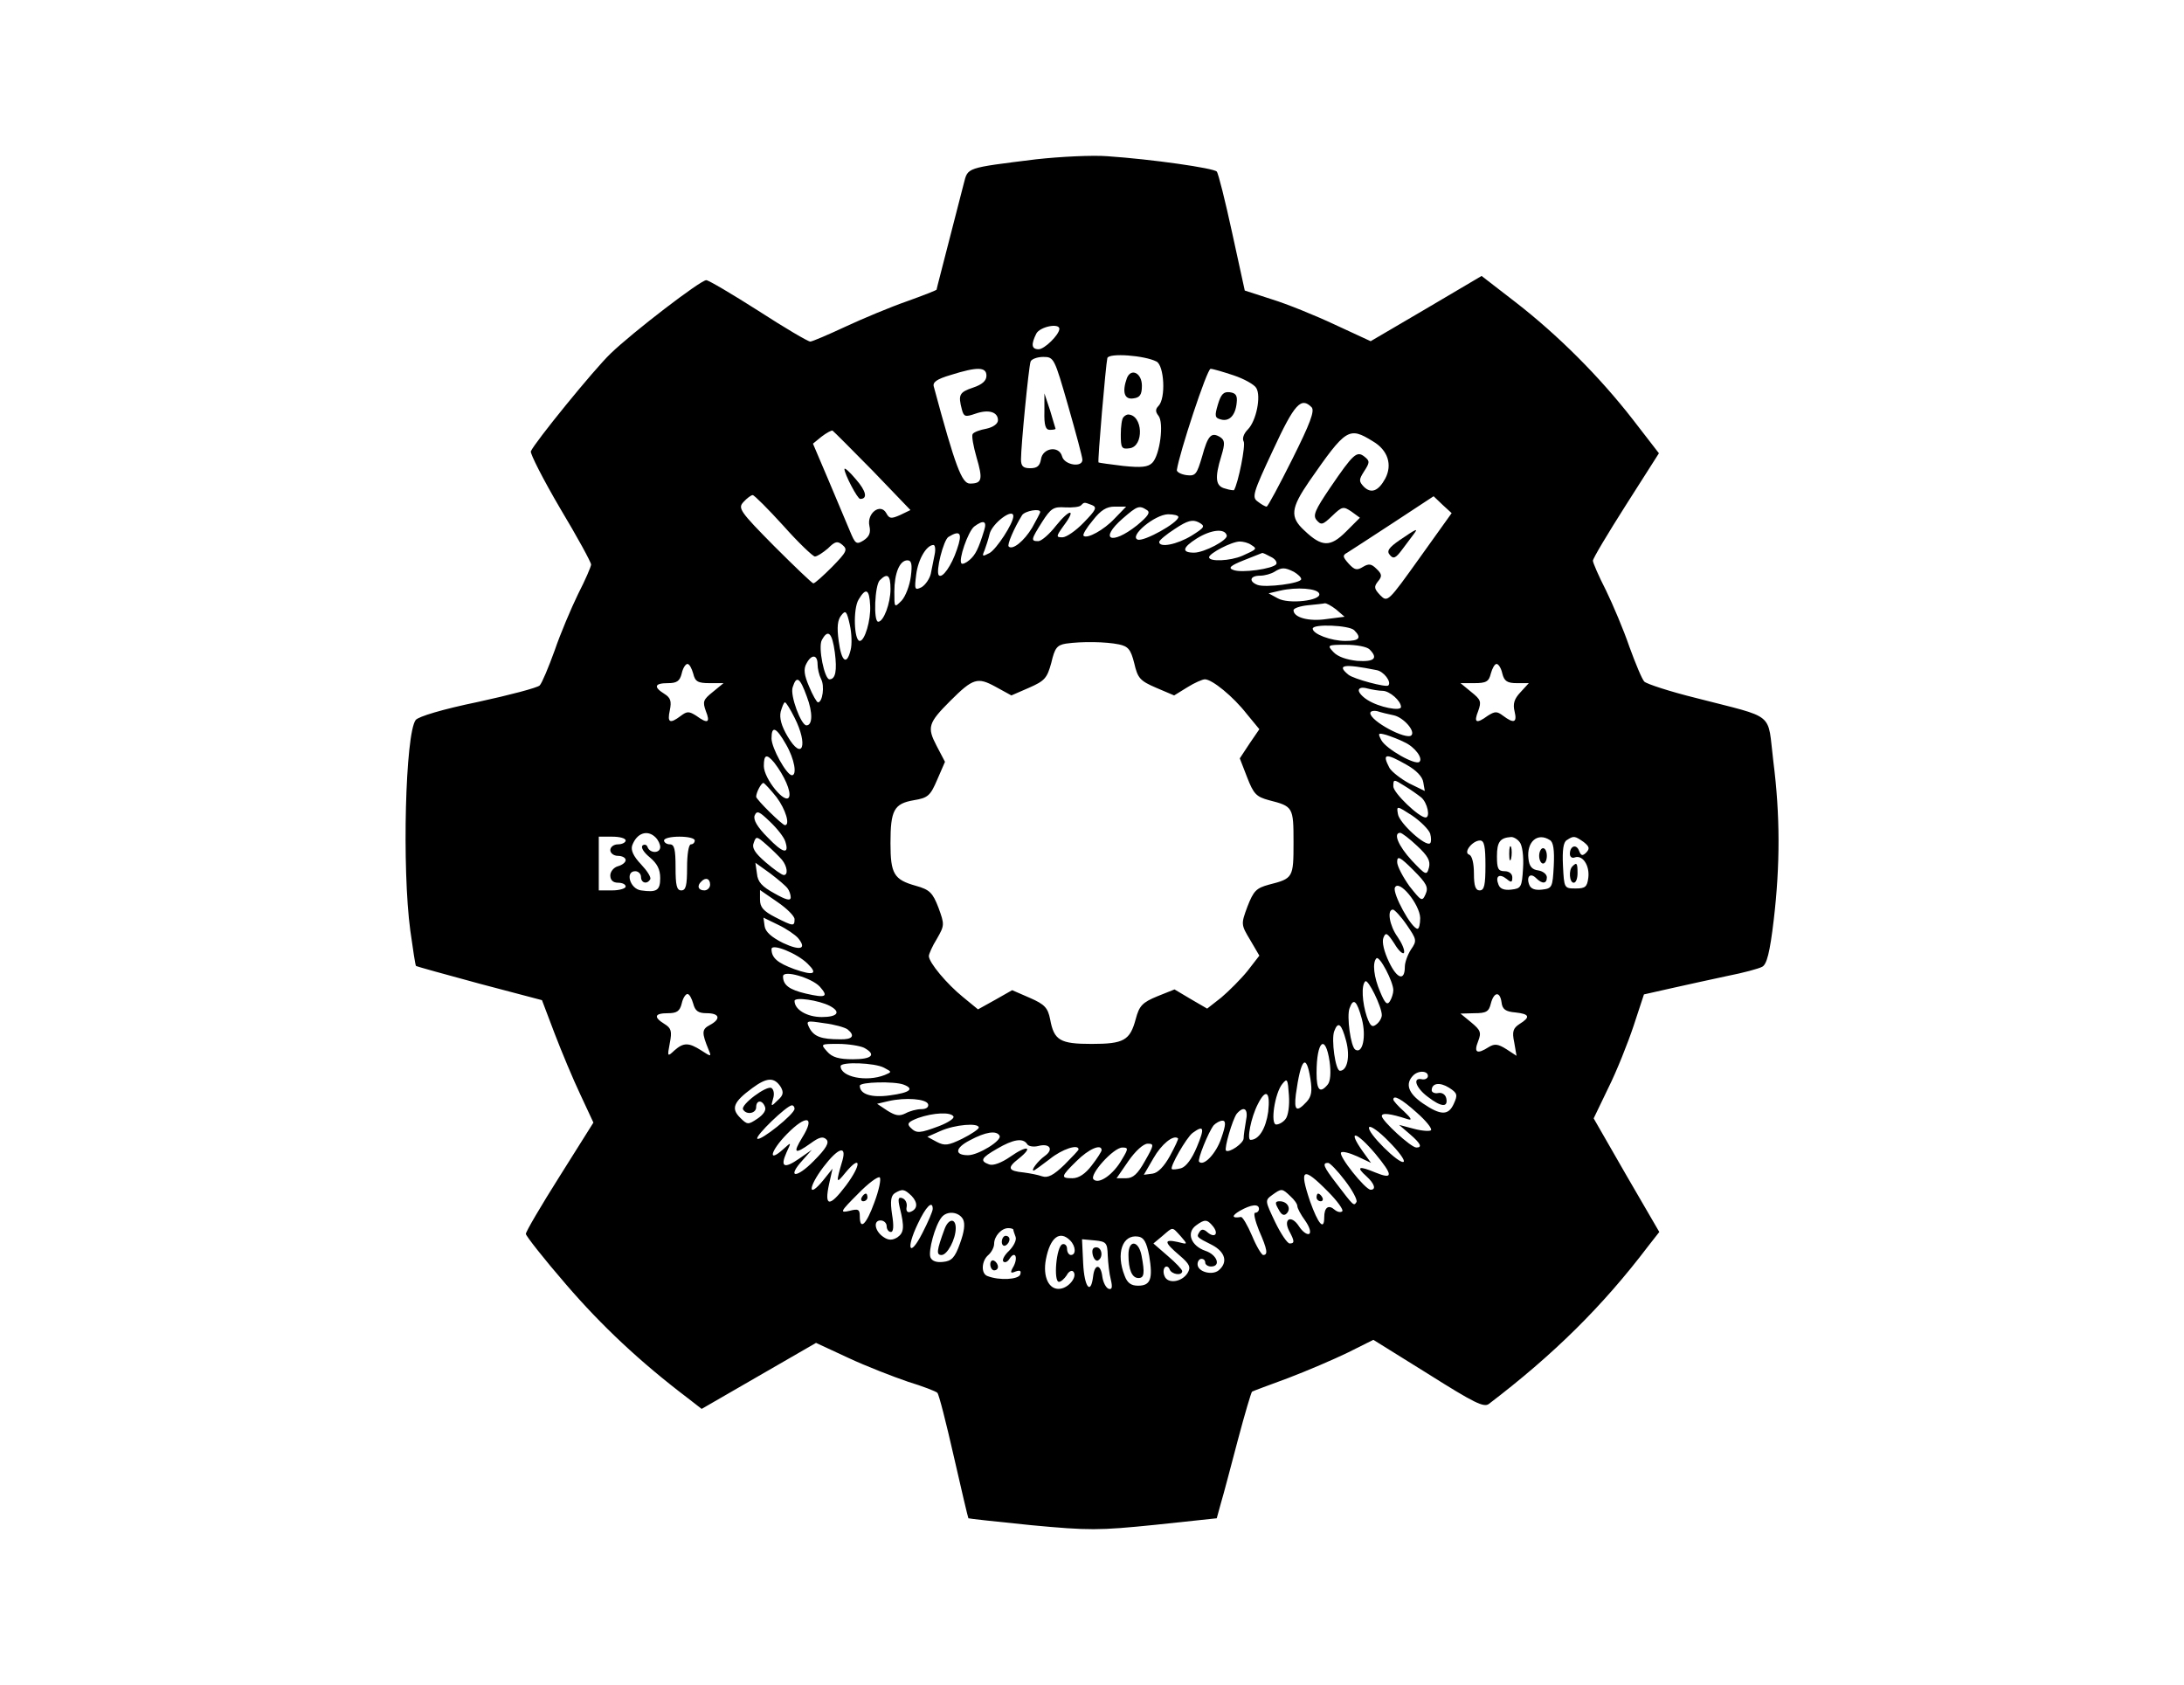 <?xml version="1.0" standalone="no"?>
<!DOCTYPE svg PUBLIC "-//W3C//DTD SVG 20010904//EN"
 "http://www.w3.org/TR/2001/REC-SVG-20010904/DTD/svg10.dtd">
<svg version="1.0" xmlns="http://www.w3.org/2000/svg"
 width="569pt" height="439pt" viewBox="0 0 569 439"
 preserveAspectRatio="xMidYMid meet">

<g transform="translate(0,439) scale(0.1,-0.1)"
fill="#000000" stroke="none">
<path d="M2700 3975 c-185 -23 -178 -21 -189 -63 -58 -226 -71 -275 -71 -277
0 -1 -35 -15 -77 -30 -43 -15 -115 -45 -160 -66 -45 -21 -87 -39 -92 -39 -6 0
-67 36 -135 80 -69 44 -130 80 -136 80 -15 0 -192 -136 -249 -191 -43 -41
-199 -233 -208 -255 -2 -6 32 -73 76 -148 45 -75 81 -141 81 -147 0 -5 -15
-40 -34 -77 -18 -37 -46 -103 -61 -147 -16 -44 -33 -85 -39 -91 -6 -6 -78 -25
-161 -43 -92 -19 -155 -38 -162 -47 -27 -36 -36 -386 -14 -549 7 -49 13 -91
15 -92 1 -1 76 -22 165 -46 l163 -43 33 -87 c18 -47 48 -119 67 -159 l34 -73
-88 -140 c-48 -76 -88 -144 -88 -150 0 -5 47 -65 105 -132 92 -107 193 -202
317 -296 l36 -28 149 86 149 86 84 -39 c47 -22 117 -49 155 -62 39 -12 73 -25
77 -29 4 -3 23 -78 43 -166 20 -88 37 -160 38 -161 1 -1 75 -9 164 -18 150
-14 175 -14 323 1 l160 17 11 40 c7 23 26 96 44 164 18 68 35 125 37 126 1 1
44 17 93 35 50 19 120 49 157 67 l66 33 143 -89 c119 -75 145 -88 158 -78 168
128 296 254 415 411 l29 37 -86 148 -85 148 38 79 c22 44 51 117 66 162 l27
82 71 16 c39 9 105 23 146 32 41 8 82 19 91 24 12 6 20 37 30 121 17 144 17
274 -1 415 -16 130 9 110 -200 164 -69 17 -130 37 -136 43 -6 6 -23 47 -39 91
-15 44 -43 110 -61 147 -19 37 -34 72 -34 77 0 6 39 71 86 145 l86 135 -68 88
c-87 112 -195 220 -306 306 l-88 68 -144 -85 -145 -85 -93 43 c-51 24 -125 54
-164 66 l-71 23 -33 151 c-18 83 -36 155 -40 159 -8 9 -168 32 -285 40 -38 3
-122 -1 -185 -8z m60 -442 c-1 -16 -39 -53 -54 -53 -19 0 -20 13 -6 41 10 18
60 28 60 12z m253 -85 c20 -10 25 -96 5 -116 -8 -8 -8 -15 0 -25 15 -18 4
-103 -16 -123 -11 -11 -28 -13 -76 -8 -33 4 -62 8 -64 9 -3 2 19 256 23 272 4
14 97 7 128 -9z m-230 -116 c20 -70 37 -133 37 -140 0 -21 -47 -14 -53 9 -8
29 -51 22 -55 -8 -3 -17 -10 -23 -28 -23 -18 0 -24 5 -24 23 0 36 20 241 25
255 2 6 17 12 33 12 28 0 29 -3 65 -128z m-213 79 c0 -13 -11 -23 -35 -31 -36
-12 -39 -19 -29 -57 5 -19 9 -20 35 -11 34 12 59 5 59 -17 0 -9 -12 -18 -30
-22 -17 -3 -33 -9 -36 -14 -3 -5 2 -32 10 -60 17 -58 15 -69 -17 -69 -21 0
-38 44 -94 252 -4 12 7 20 44 31 70 22 93 21 93 -2z m644 1 c27 -9 54 -24 59
-33 13 -21 0 -86 -22 -108 -11 -11 -15 -24 -11 -31 6 -9 -14 -109 -25 -127 0
-1 -11 0 -23 4 -25 6 -28 27 -10 85 10 33 9 41 -3 49 -23 14 -32 5 -47 -50
-14 -47 -17 -52 -41 -49 -14 2 -25 8 -25 13 6 43 79 265 88 264 6 0 33 -8 60
-17z m203 -83 c9 -9 -4 -43 -50 -135 -34 -68 -64 -124 -67 -124 -4 0 -14 6
-23 13 -16 11 -13 22 40 135 56 121 73 138 100 111z m-1143 -166 l98 -102 -27
-13 c-23 -10 -28 -10 -36 5 -15 27 -51 0 -44 -33 4 -18 0 -28 -15 -38 -19 -12
-22 -9 -36 25 -9 21 -34 81 -56 133 l-40 94 22 18 c13 10 26 17 29 16 3 -2 50
-49 105 -105z m1303 77 c39 -23 51 -61 32 -97 -18 -33 -37 -40 -56 -21 -13 14
-13 18 1 40 15 23 15 27 1 38 -20 16 -29 8 -89 -80 -40 -59 -46 -73 -36 -85
12 -14 16 -13 41 11 26 25 29 25 50 11 l22 -16 -36 -36 c-41 -41 -63 -41 -109
3 -38 35 -35 58 13 128 96 138 103 143 166 104z m-1536 -220 c39 -44 77 -80
82 -80 6 0 21 10 34 21 19 19 25 20 38 9 14 -12 11 -18 -27 -57 -23 -23 -45
-43 -49 -43 -3 0 -49 44 -102 97 -90 91 -95 99 -80 115 9 10 20 18 24 18 4 0
40 -36 80 -80z m1658 -83 c-83 -116 -84 -117 -103 -98 -16 17 -17 22 -6 36 11
13 11 19 -4 33 -13 13 -20 14 -35 5 -16 -10 -22 -8 -37 8 -16 18 -17 22 -4 29
8 5 62 40 120 78 l105 69 23 -22 24 -22 -83 -116z m-854 137 c14 -6 10 -13
-21 -45 -21 -22 -46 -39 -56 -39 -17 0 -17 2 3 30 34 45 17 46 -20 0 -17 -22
-38 -40 -46 -40 -20 0 -19 4 10 50 23 36 30 40 60 38 19 -1 37 1 41 5 9 9 8 9
29 1z m59 -35 c-28 -30 -72 -54 -81 -45 -3 3 8 21 24 40 21 27 36 36 57 36
l30 0 -30 -31z m84 22 c10 -6 3 -16 -26 -40 -67 -53 -100 -37 -37 18 38 33 43
35 63 22z m-278 -5 c0 -3 -10 -21 -21 -41 -21 -35 -51 -59 -61 -49 -5 4 14 48
35 82 8 11 47 18 47 8z m-70 -11 c0 -19 -44 -86 -62 -96 -19 -10 -20 -9 -13 7
4 11 10 29 13 42 6 28 62 70 62 47z m430 -2 c0 -15 -90 -65 -106 -59 -23 9 44
65 79 66 15 0 27 -3 27 -7z m34 -49 c-38 -23 -84 -32 -84 -16 0 4 19 20 41 34
33 22 46 25 62 17 18 -10 16 -13 -19 -35z m-540 14 c-15 -49 -23 -64 -38 -77
-9 -8 -19 -12 -21 -9 -9 8 17 83 33 96 24 18 34 15 26 -10z m632 -13 c4 -12
-59 -45 -85 -45 -33 0 -31 13 7 37 37 23 73 27 78 8z m-703 -37 c-14 -42 -38
-76 -47 -67 -9 9 12 92 25 100 31 19 37 10 22 -33z m767 12 c16 -10 15 -11
-23 -28 -32 -14 -87 -16 -87 -4 0 10 59 41 80 41 8 0 22 -3 30 -9z m-825 -25
c-3 -14 -7 -36 -10 -50 -3 -13 -14 -29 -24 -35 -18 -9 -19 -6 -14 33 5 40 27
77 45 77 4 0 6 -11 3 -25z m876 -6 c11 -5 17 -14 14 -19 -8 -12 -91 -24 -112
-15 -14 5 -8 11 27 25 25 10 46 18 48 19 2 1 12 -4 23 -10z m-938 -51 c-3 -24
-14 -52 -24 -63 -19 -19 -19 -19 -19 23 0 49 14 82 34 82 11 0 13 -11 9 -42z
m998 12 c10 -6 19 -14 19 -19 0 -11 -93 -23 -114 -15 -23 9 -20 24 7 24 12 0
29 5 37 10 19 12 27 12 51 0z m-1051 -45 c0 -37 -18 -85 -32 -85 -13 0 -9 95
4 108 20 20 28 14 28 -23z m1117 -12 c6 -18 -80 -28 -108 -12 l-24 13 30 7
c43 10 98 6 102 -8z m-1170 -31 c2 -38 -14 -92 -27 -92 -15 0 -18 84 -3 108
19 32 28 27 30 -16z m1214 -10 l22 -19 -47 -6 c-46 -7 -86 4 -86 23 0 5 17 11
38 13 20 2 40 4 43 5 4 1 17 -6 30 -16z m-1265 -106 c-10 -41 -24 -30 -31 24
-5 36 -3 55 7 67 11 14 14 11 22 -25 5 -22 6 -52 2 -66z m1312 52 c20 -20 14
-28 -23 -28 -37 0 -85 18 -85 32 0 13 95 9 108 -4z m-1353 -58 c6 -47 2 -70
-14 -70 -13 0 -30 83 -20 102 16 30 27 20 34 -32z m740 21 c24 -5 31 -13 40
-49 9 -39 15 -46 57 -64 l47 -20 34 21 c19 12 40 21 46 21 19 0 74 -45 109
-90 l33 -40 -26 -38 -25 -38 19 -49 c17 -44 24 -51 57 -60 63 -16 64 -18 64
-110 0 -92 -1 -94 -64 -110 -33 -9 -40 -16 -56 -57 -17 -46 -17 -47 7 -87 l24
-41 -31 -40 c-17 -21 -48 -52 -68 -69 l-37 -29 -43 25 -42 25 -45 -18 c-39
-16 -47 -25 -56 -59 -15 -56 -31 -65 -115 -65 -82 0 -98 9 -108 64 -6 30 -14
39 -53 56 l-46 20 -44 -25 -45 -25 -39 32 c-42 34 -89 90 -89 107 0 5 9 26 21
45 20 35 20 37 4 81 -15 39 -23 47 -59 57 -57 16 -66 31 -66 111 0 86 9 103
61 112 37 6 43 12 61 54 l20 46 -22 42 c-25 48 -22 59 36 117 59 59 71 62 117
37 l42 -23 46 20 c41 18 47 25 58 65 9 39 15 46 38 50 42 6 104 5 138 -2z
m653 -13 c23 -23 13 -33 -32 -30 -28 3 -51 11 -62 23 -17 18 -16 19 32 19 28
0 55 -5 62 -12z m-1438 -39 c0 -11 4 -28 9 -38 10 -18 4 -61 -8 -61 -3 0 -14
19 -23 41 -13 30 -15 46 -7 60 13 25 29 24 29 -2z m-324 -24 c5 -21 12 -25 43
-25 l36 0 -28 -23 c-25 -20 -27 -25 -18 -50 12 -30 5 -34 -25 -12 -19 12 -24
12 -40 0 -29 -22 -36 -18 -29 14 5 24 2 33 -14 43 -29 18 -26 28 9 28 23 0 31
5 36 25 3 14 10 25 15 25 5 0 11 -11 15 -25z m1780 9 c19 -3 40 -31 31 -40 -5
-6 -91 17 -104 28 -32 26 -12 29 73 12z m328 -9 c5 -20 13 -25 38 -25 l31 0
-22 -24 c-16 -17 -20 -30 -15 -50 7 -29 -2 -32 -30 -11 -16 12 -21 12 -40 0
-30 -22 -37 -18 -25 12 9 25 7 30 -18 50 l-28 23 36 0 c31 0 38 4 43 25 4 14
10 25 15 25 5 0 12 -11 15 -25z m-1812 -60 c16 -42 15 -75 -1 -75 -14 0 -43
78 -36 99 10 32 19 26 37 -24z m1500 15 c18 0 48 -26 48 -42 0 -12 -57 -1 -87
18 -13 8 -23 19 -23 25 0 7 9 9 23 5 12 -3 30 -6 39 -6z m-1532 -70 c36 -71
21 -115 -18 -49 -16 27 -22 48 -18 65 4 13 8 24 11 24 3 0 14 -18 25 -40z
m1562 6 c25 -6 56 -41 45 -52 -13 -13 -107 37 -107 58 0 5 8 7 18 5 9 -3 29
-8 44 -11z m-1584 -76 c22 -38 29 -80 15 -80 -14 1 -53 71 -53 96 0 34 12 30
38 -16z m1611 6 c27 -12 49 -42 39 -51 -10 -10 -86 33 -99 56 -10 19 -9 20 13
14 12 -4 34 -12 47 -19z m-1642 -53 c27 -35 44 -75 39 -89 -9 -23 -66 47 -66
80 0 30 7 33 27 9z m1648 -6 c25 -14 41 -31 43 -45 l4 -23 -41 20 c-22 12 -45
30 -51 40 -20 38 -11 40 45 8z m38 -85 c16 -14 24 -52 11 -52 -17 0 -84 64
-84 81 0 19 1 19 28 2 15 -9 35 -23 45 -31z m-1680 1 c24 -32 36 -73 22 -73
-7 0 -75 67 -75 74 0 11 13 36 19 36 3 -1 18 -17 34 -37z m1703 -95 c3 -11 3
-22 0 -25 -11 -11 -81 53 -84 76 -4 22 -3 22 37 -4 22 -15 43 -36 47 -47z
m-1680 -21 c11 -34 -6 -31 -46 11 -27 27 -38 46 -34 57 6 14 12 11 40 -16 19
-18 37 -41 40 -52z m-338 11 c7 -7 12 -18 12 -25 0 -17 -27 -17 -33 0 -2 6 -8
8 -13 4 -5 -5 3 -18 19 -31 19 -16 27 -31 27 -54 0 -32 -9 -38 -50 -32 -29 4
-42 50 -15 50 8 0 15 -7 15 -15 0 -16 16 -20 24 -6 3 5 -8 22 -24 39 -20 21
-27 37 -23 49 12 33 40 42 61 21z m1984 -22 c28 -26 35 -39 31 -56 -6 -22 -8
-21 -45 18 -35 38 -49 72 -30 72 4 0 24 -15 44 -34z m-2062 14 c0 -5 -9 -10
-20 -10 -11 0 -20 -7 -20 -15 0 -8 9 -15 20 -15 11 0 20 -5 20 -11 0 -6 -9
-13 -20 -16 -11 -3 -20 -14 -20 -24 0 -12 7 -19 20 -19 11 0 20 -4 20 -10 0
-5 -16 -10 -35 -10 l-35 0 0 70 0 70 35 0 c19 0 35 -4 35 -10z m180 0 c0 -5
-4 -10 -10 -10 -6 0 -10 -27 -10 -60 0 -47 -3 -60 -15 -60 -12 0 -15 13 -15
60 0 47 -3 60 -15 60 -8 0 -15 5 -15 10 0 6 18 10 40 10 22 0 40 -4 40 -10z
m227 -50 c14 -17 17 -40 5 -40 -5 0 -26 15 -47 33 -29 25 -37 38 -31 52 6 17
8 16 33 -6 15 -13 33 -31 40 -39z m1922 46 c7 -8 11 -37 9 -68 -3 -50 -5 -53
-31 -56 -18 -2 -29 2 -33 13 -9 22 2 30 21 15 12 -10 15 -10 15 4 0 9 -8 16
-20 16 -17 0 -20 7 -20 39 0 37 8 48 36 50 6 1 17 -5 23 -13z m79 5 c9 -5 12
-26 10 -67 -3 -56 -4 -59 -31 -62 -18 -2 -29 2 -33 13 -8 21 3 32 18 17 16
-16 28 -15 28 2 0 8 -10 16 -22 18 -17 2 -24 11 -26 31 -5 44 24 69 56 48z
m88 -5 c15 -12 16 -17 7 -27 -10 -10 -14 -9 -19 4 -7 19 -24 13 -24 -8 0 -8 6
-12 13 -9 20 7 39 -21 35 -53 -3 -24 -8 -28 -33 -28 -30 0 -30 1 -33 59 -2 41
1 62 10 67 18 12 21 11 44 -5z m-256 -61 c0 -51 -3 -65 -15 -65 -11 0 -15 12
-15 44 0 27 -5 46 -12 49 -17 5 8 37 28 37 11 0 14 -16 14 -65z m-156 -75 c-9
-20 -11 -18 -42 21 -17 24 -32 52 -32 63 0 17 7 14 42 -21 35 -35 40 -45 32
-63z m-1662 15 c4 -5 8 -16 8 -23 0 -10 -12 -7 -42 10 -33 18 -44 30 -46 52
l-4 28 39 -28 c21 -16 41 -33 45 -39z m-202 10 c0 -8 -7 -15 -15 -15 -16 0
-20 12 -8 23 11 12 23 8 23 -8z m1850 -87 c0 -16 -3 -28 -7 -28 -16 1 -65 91
-59 107 10 24 65 -43 66 -79z m-1630 -3 c0 -19 -3 -19 -50 5 -31 16 -40 26
-40 46 l0 25 45 -31 c25 -17 45 -37 45 -45z m1595 -15 c26 -38 27 -41 11 -64
-9 -14 -16 -34 -16 -45 0 -38 -20 -32 -41 12 -13 27 -19 52 -15 63 6 16 10 14
29 -15 11 -19 23 -29 25 -23 2 7 -6 25 -17 41 -21 29 -28 71 -12 71 4 0 21
-18 36 -40z m-1586 -34 c24 -29 6 -34 -39 -13 -30 15 -46 29 -48 44 l-3 22 39
-19 c21 -10 44 -26 51 -34z m25 -67 c28 -27 16 -32 -35 -14 -43 16 -59 29 -59
52 0 16 67 -11 94 -38z m1526 -69 c0 -8 -4 -21 -9 -29 -7 -11 -13 -5 -25 24
-17 39 -21 77 -10 88 8 8 44 -61 44 -83z m-1494 9 c23 -26 16 -30 -36 -18 -43
10 -60 22 -60 45 0 18 75 -4 96 -27z m1464 -74 c0 -7 -6 -18 -14 -24 -11 -9
-16 -5 -25 20 -12 36 -15 82 -4 92 7 7 43 -66 43 -88z m-1794 30 c5 -19 13
-25 35 -25 34 0 38 -15 8 -31 -21 -11 -21 -20 -3 -64 8 -19 7 -19 -19 -2 -33
21 -46 21 -70 0 -18 -17 -19 -17 -12 19 6 31 4 39 -14 50 -29 18 -26 28 9 28
23 0 31 5 36 25 3 14 10 25 15 25 5 0 11 -11 15 -25z m2106 3 c2 -18 11 -24
36 -26 37 -4 40 -12 11 -30 -17 -11 -20 -20 -14 -48 l6 -35 -26 17 c-22 14
-31 15 -46 6 -31 -20 -40 -15 -28 15 9 23 6 29 -18 49 l-28 23 36 1 c31 0 38
4 43 25 8 31 24 33 28 3z m-1750 -9 c30 -16 20 -29 -21 -29 -38 0 -71 19 -71
42 0 11 63 2 92 -13z m1386 -34 c12 -46 2 -92 -17 -80 -12 7 -23 88 -15 108
10 28 19 20 32 -28z m-1340 -27 c21 -17 13 -27 -20 -26 -48 0 -67 7 -79 29
-10 20 -8 20 38 13 26 -3 54 -11 61 -16z m1299 -30 c11 -41 3 -78 -16 -78 -12
0 -23 82 -15 103 10 27 19 20 31 -25z m-1256 -18 c33 -18 21 -30 -29 -30 -36
0 -54 5 -67 20 -18 20 -17 20 29 20 26 0 56 -5 67 -10z m1213 -36 c4 -29 2
-52 -5 -60 -20 -24 -29 -15 -29 30 0 84 23 104 34 30z m-1161 -16 c21 -11 21
-11 2 -19 -48 -19 -115 -5 -115 23 0 12 89 9 113 -4z m1111 -29 c5 -32 3 -46
-10 -60 -26 -28 -33 -23 -28 19 13 94 27 110 38 41z m306 6 c-1 -5 -8 -9 -16
-7 -25 5 -15 -23 16 -46 35 -27 53 -28 48 -4 -2 10 -11 16 -21 14 -9 -2 -17 2
-17 7 0 19 21 22 45 7 22 -14 23 -19 13 -41 -14 -32 -34 -32 -81 0 -38 26 -47
51 -25 73 14 14 40 12 38 -3z m-1686 -27 c8 -14 7 -22 -8 -35 -17 -17 -18 -17
-12 4 4 12 2 24 -4 28 -12 8 -82 -44 -74 -56 9 -15 34 -10 34 6 0 19 16 20 23
1 4 -9 -5 -21 -20 -31 -24 -16 -26 -16 -45 3 -24 24 -17 41 32 77 38 28 57 29
74 3z m1315 -84 c-6 -8 -17 -14 -24 -14 -16 0 -4 82 16 106 13 16 14 12 17
-30 2 -27 -2 -54 -9 -62z m-995 90 c29 -11 17 -21 -35 -28 -49 -7 -79 3 -79
25 0 10 90 12 114 3z m950 -71 c-6 -43 -24 -73 -46 -73 -10 0 1 58 19 93 21
42 33 33 27 -20z m-886 20 c2 -8 -5 -13 -18 -13 -12 0 -30 -5 -41 -11 -16 -8
-26 -6 -47 7 l-27 18 30 7 c44 10 98 6 103 -8z m1273 -22 c24 -21 41 -42 37
-46 -3 -3 -23 -2 -45 4 l-38 10 28 -24 c29 -25 33 -35 17 -35 -14 0 -90 70
-90 82 0 9 21 7 67 -8 13 -4 10 2 -9 20 -16 14 -28 28 -28 31 0 13 21 2 61
-34z m-1621 10 c0 -14 -89 -85 -97 -78 -6 7 76 86 90 87 4 0 7 -4 7 -9z m1176
-32 c-3 -17 -6 -38 -6 -45 0 -13 -38 -39 -46 -32 -5 6 17 81 28 96 19 22 31
13 24 -19z m-762 12 c3 -5 -14 -16 -37 -25 -51 -19 -59 -20 -75 -4 -10 10 -6
15 20 25 40 14 85 16 92 4z m-394 -55 c-25 -41 -20 -45 22 -15 22 16 32 19 41
10 8 -8 0 -23 -33 -56 -46 -47 -71 -44 -29 2 l24 27 -33 -23 c-39 -27 -50 -22
-33 16 13 28 13 28 -8 9 -42 -38 -34 -5 9 39 51 52 75 47 40 -9z m1092 -1
c-13 -40 -46 -75 -58 -62 -5 5 24 77 38 95 6 6 16 12 23 12 9 0 9 -11 -3 -45z
m-632 27 c0 -4 -19 -17 -43 -29 -37 -18 -46 -19 -67 -8 l-24 13 34 15 c38 17
100 22 100 9z m1107 -89 c-10 -9 -98 78 -90 90 3 5 26 -11 51 -37 25 -25 43
-49 39 -53z m-539 38 c-13 -31 -28 -51 -41 -55 -12 -3 -22 -4 -24 -2 -6 5 38
82 54 94 30 22 32 13 11 -37z m-514 30 c8 -12 -55 -51 -82 -51 -36 0 -34 19 5
39 41 22 69 26 77 12z m444 -53 c-15 -27 -31 -44 -45 -46 l-23 -3 25 43 c21
37 52 62 64 52 2 -1 -8 -22 -21 -46z m535 6 c47 -57 47 -68 0 -49 -43 18 -51
15 -23 -10 21 -19 26 -35 11 -35 -14 0 -85 89 -77 97 3 4 22 -1 42 -10 l36
-17 -21 29 c-42 59 -19 55 32 -5z m-907 25 c3 -6 17 -8 29 -5 30 8 41 -9 17
-26 -18 -13 -37 -38 -29 -38 2 0 21 14 42 30 32 26 75 40 75 25 0 -2 -17 -20
-37 -40 -28 -27 -43 -35 -58 -30 -11 4 -33 8 -48 10 -41 4 -44 12 -13 36 40
32 22 36 -22 5 -23 -16 -45 -24 -55 -20 -25 9 -21 17 21 41 41 24 67 29 78 12z
m307 -44 c-19 -34 -31 -45 -49 -45 l-25 0 31 45 c18 26 39 45 50 45 17 0 17
-3 -7 -45z m-788 2 c-18 -61 -17 -63 8 -32 41 49 42 21 1 -34 -43 -57 -57 -56
-44 4 l9 40 -24 -30 c-41 -50 -40 -19 0 34 38 50 61 58 50 18z m675 26 c0 -3
-11 -21 -26 -40 -16 -21 -33 -33 -50 -33 -31 0 -31 4 11 45 31 31 65 46 65 28z
m53 -24 c-22 -39 -60 -66 -74 -52 -12 12 52 83 75 83 16 0 16 -3 -1 -31z m581
-55 c20 -26 33 -51 30 -56 -7 -11 -7 -11 -52 48 -34 44 -38 54 -22 54 5 0 25
-21 44 -46z m-1226 -57 c-21 -58 -38 -74 -38 -36 0 18 -4 20 -27 14 -26 -6
-24 -2 22 44 27 28 53 47 57 43 4 -4 -2 -33 -14 -65z m1182 28 c24 -24 41 -48
37 -51 -4 -4 -13 -2 -20 4 -16 14 -27 6 -27 -20 0 -36 -16 -17 -37 42 -29 86
-19 92 47 25z m-1085 -11 c17 -18 16 -35 -4 -42 -7 -2 -11 3 -9 13 2 10 -3 20
-11 23 -11 4 -12 -2 -7 -24 13 -52 11 -66 -6 -78 -13 -8 -23 -8 -35 0 -24 15
-29 44 -9 44 9 0 16 -7 16 -15 0 -8 5 -15 11 -15 7 0 8 16 3 46 -5 34 -3 48 7
55 20 12 25 11 44 -7z m987 -1 c10 -9 18 -20 18 -26 0 -5 9 -22 20 -37 12 -17
16 -31 11 -35 -6 -3 -18 6 -27 20 -20 31 -42 19 -25 -13 14 -26 14 -32 1 -32
-6 0 -23 25 -38 56 -26 55 -27 56 -8 70 25 18 26 18 48 -3z m-932 -33 c0 -6
-12 -34 -27 -63 -33 -65 -44 -43 -12 24 21 45 39 63 39 39z m850 0 c0 -5 -4
-10 -10 -10 -5 0 0 -21 10 -46 22 -50 24 -64 11 -64 -4 0 -18 23 -29 50 -12
28 -25 50 -29 49 -24 -4 -25 3 -3 16 30 17 50 19 50 5z m-771 -27 c6 -12 3
-33 -8 -63 -13 -37 -22 -46 -44 -48 -17 -2 -29 2 -33 12 -6 16 12 83 29 104
14 18 45 15 56 -5z m651 -18 c16 -20 5 -32 -14 -16 -10 9 -16 9 -21 1 -8 -13
-9 -13 33 -34 34 -18 42 -45 17 -66 -17 -14 -55 -4 -55 16 0 8 5 14 10 14 6 0
10 -4 10 -10 0 -5 7 -10 15 -10 27 0 16 31 -15 41 -37 13 -50 47 -24 66 23 17
29 16 44 -2z m-520 -9 c0 -2 3 -11 6 -19 3 -8 -5 -24 -17 -36 -12 -11 -19 -24
-15 -28 4 -4 11 -1 16 7 14 22 23 5 11 -19 -10 -17 -9 -20 5 -14 12 4 15 2 12
-8 -5 -13 -54 -16 -85 -4 -18 6 -16 40 2 55 8 7 15 20 15 29 0 20 19 41 37 41
7 0 13 -2 13 -4z m436 -17 c19 -22 19 -22 -8 -15 -37 8 -35 -1 5 -35 27 -23
30 -31 21 -46 -15 -24 -52 -29 -60 -8 -4 9 -3 19 1 23 4 4 10 1 12 -5 5 -14
33 -18 33 -5 0 4 -17 22 -37 39 l-38 33 24 20 c28 24 24 24 47 -1z m-288 -11
c15 -15 16 -38 2 -38 -5 0 -10 7 -10 16 0 9 -6 14 -12 12 -16 -5 -24 -98 -9
-98 5 0 14 8 20 17 5 10 13 14 17 10 12 -12 -10 -42 -34 -45 -29 -4 -46 31
-37 77 11 57 36 76 63 49z m206 -40 c10 -60 4 -78 -29 -78 -18 0 -28 7 -35 26
-23 58 -6 108 35 102 15 -2 22 -14 29 -50z m-108 1 c1 -20 4 -48 8 -63 5 -21
3 -27 -6 -24 -7 3 -14 17 -16 31 -4 34 -20 35 -24 2 -6 -51 -23 -29 -26 33
l-3 63 33 -3 c30 -3 33 -6 34 -39z"/>
<path d="M2936 3405 c-13 -36 -7 -57 17 -53 17 2 22 10 22 33 0 33 -28 47 -39
20z"/>
<path d="M2927 3303 c-4 -3 -7 -24 -7 -45 0 -35 2 -39 23 -36 38 5 35 87 -4
88 -3 0 -9 -3 -12 -7z"/>
<path d="M2721 3318 c-1 -36 3 -48 14 -48 8 0 15 1 15 3 0 1 -7 22 -14 47
l-15 45 0 -47z"/>
<path d="M3173 3336 c-9 -30 -8 -35 8 -39 22 -6 38 11 41 44 2 18 -2 25 -18
27 -16 2 -23 -5 -31 -32z"/>
<path d="M2200 3168 c0 -13 34 -78 41 -78 20 0 16 20 -11 51 -16 19 -29 31
-30 27z"/>
<path d="M3647 2983 c-29 -20 -35 -29 -26 -39 9 -11 15 -9 32 14 11 15 25 33
30 40 13 17 8 15 -36 -15z"/>
<path d="M3932 2165 c0 -16 2 -22 5 -12 2 9 2 23 0 30 -3 6 -5 -1 -5 -18z"/>
<path d="M4010 2160 c0 -11 5 -20 10 -20 6 0 10 9 10 20 0 11 -4 20 -10 20 -5
0 -10 -9 -10 -20z"/>
<path d="M4097 2133 c-11 -10 -8 -43 3 -43 6 0 10 11 10 25 0 26 -2 29 -13 18z"/>
<path d="M2245 1270 c-3 -5 -1 -10 4 -10 6 0 11 5 11 10 0 6 -2 10 -4 10 -3 0
-8 -4 -11 -10z"/>
<path d="M3430 1270 c0 -5 5 -10 11 -10 5 0 7 5 4 10 -3 6 -8 10 -11 10 -2 0
-4 -4 -4 -10z"/>
<path d="M3331 1239 c7 -14 14 -18 21 -11 13 13 2 32 -18 32 -12 0 -13 -4 -3
-21z"/>
<path d="M2461 1188 c-21 -57 -22 -68 -8 -68 15 0 37 41 37 70 0 27 -19 25
-29 -2z"/>
<path d="M2610 1154 c0 -8 5 -12 10 -9 6 3 10 10 10 16 0 5 -4 9 -10 9 -5 0
-10 -7 -10 -16z"/>
<path d="M2580 1096 c0 -9 5 -16 10 -16 6 0 10 4 10 9 0 6 -4 13 -10 16 -5 3
-10 -1 -10 -9z"/>
<path d="M2940 1121 c0 -39 9 -61 26 -61 15 0 17 12 8 59 -8 40 -34 41 -34 2z"/>
<path d="M2847 1120 c3 -11 9 -17 14 -14 14 8 10 34 -5 34 -9 0 -12 -7 -9 -20z"/>
</g>
</svg>
